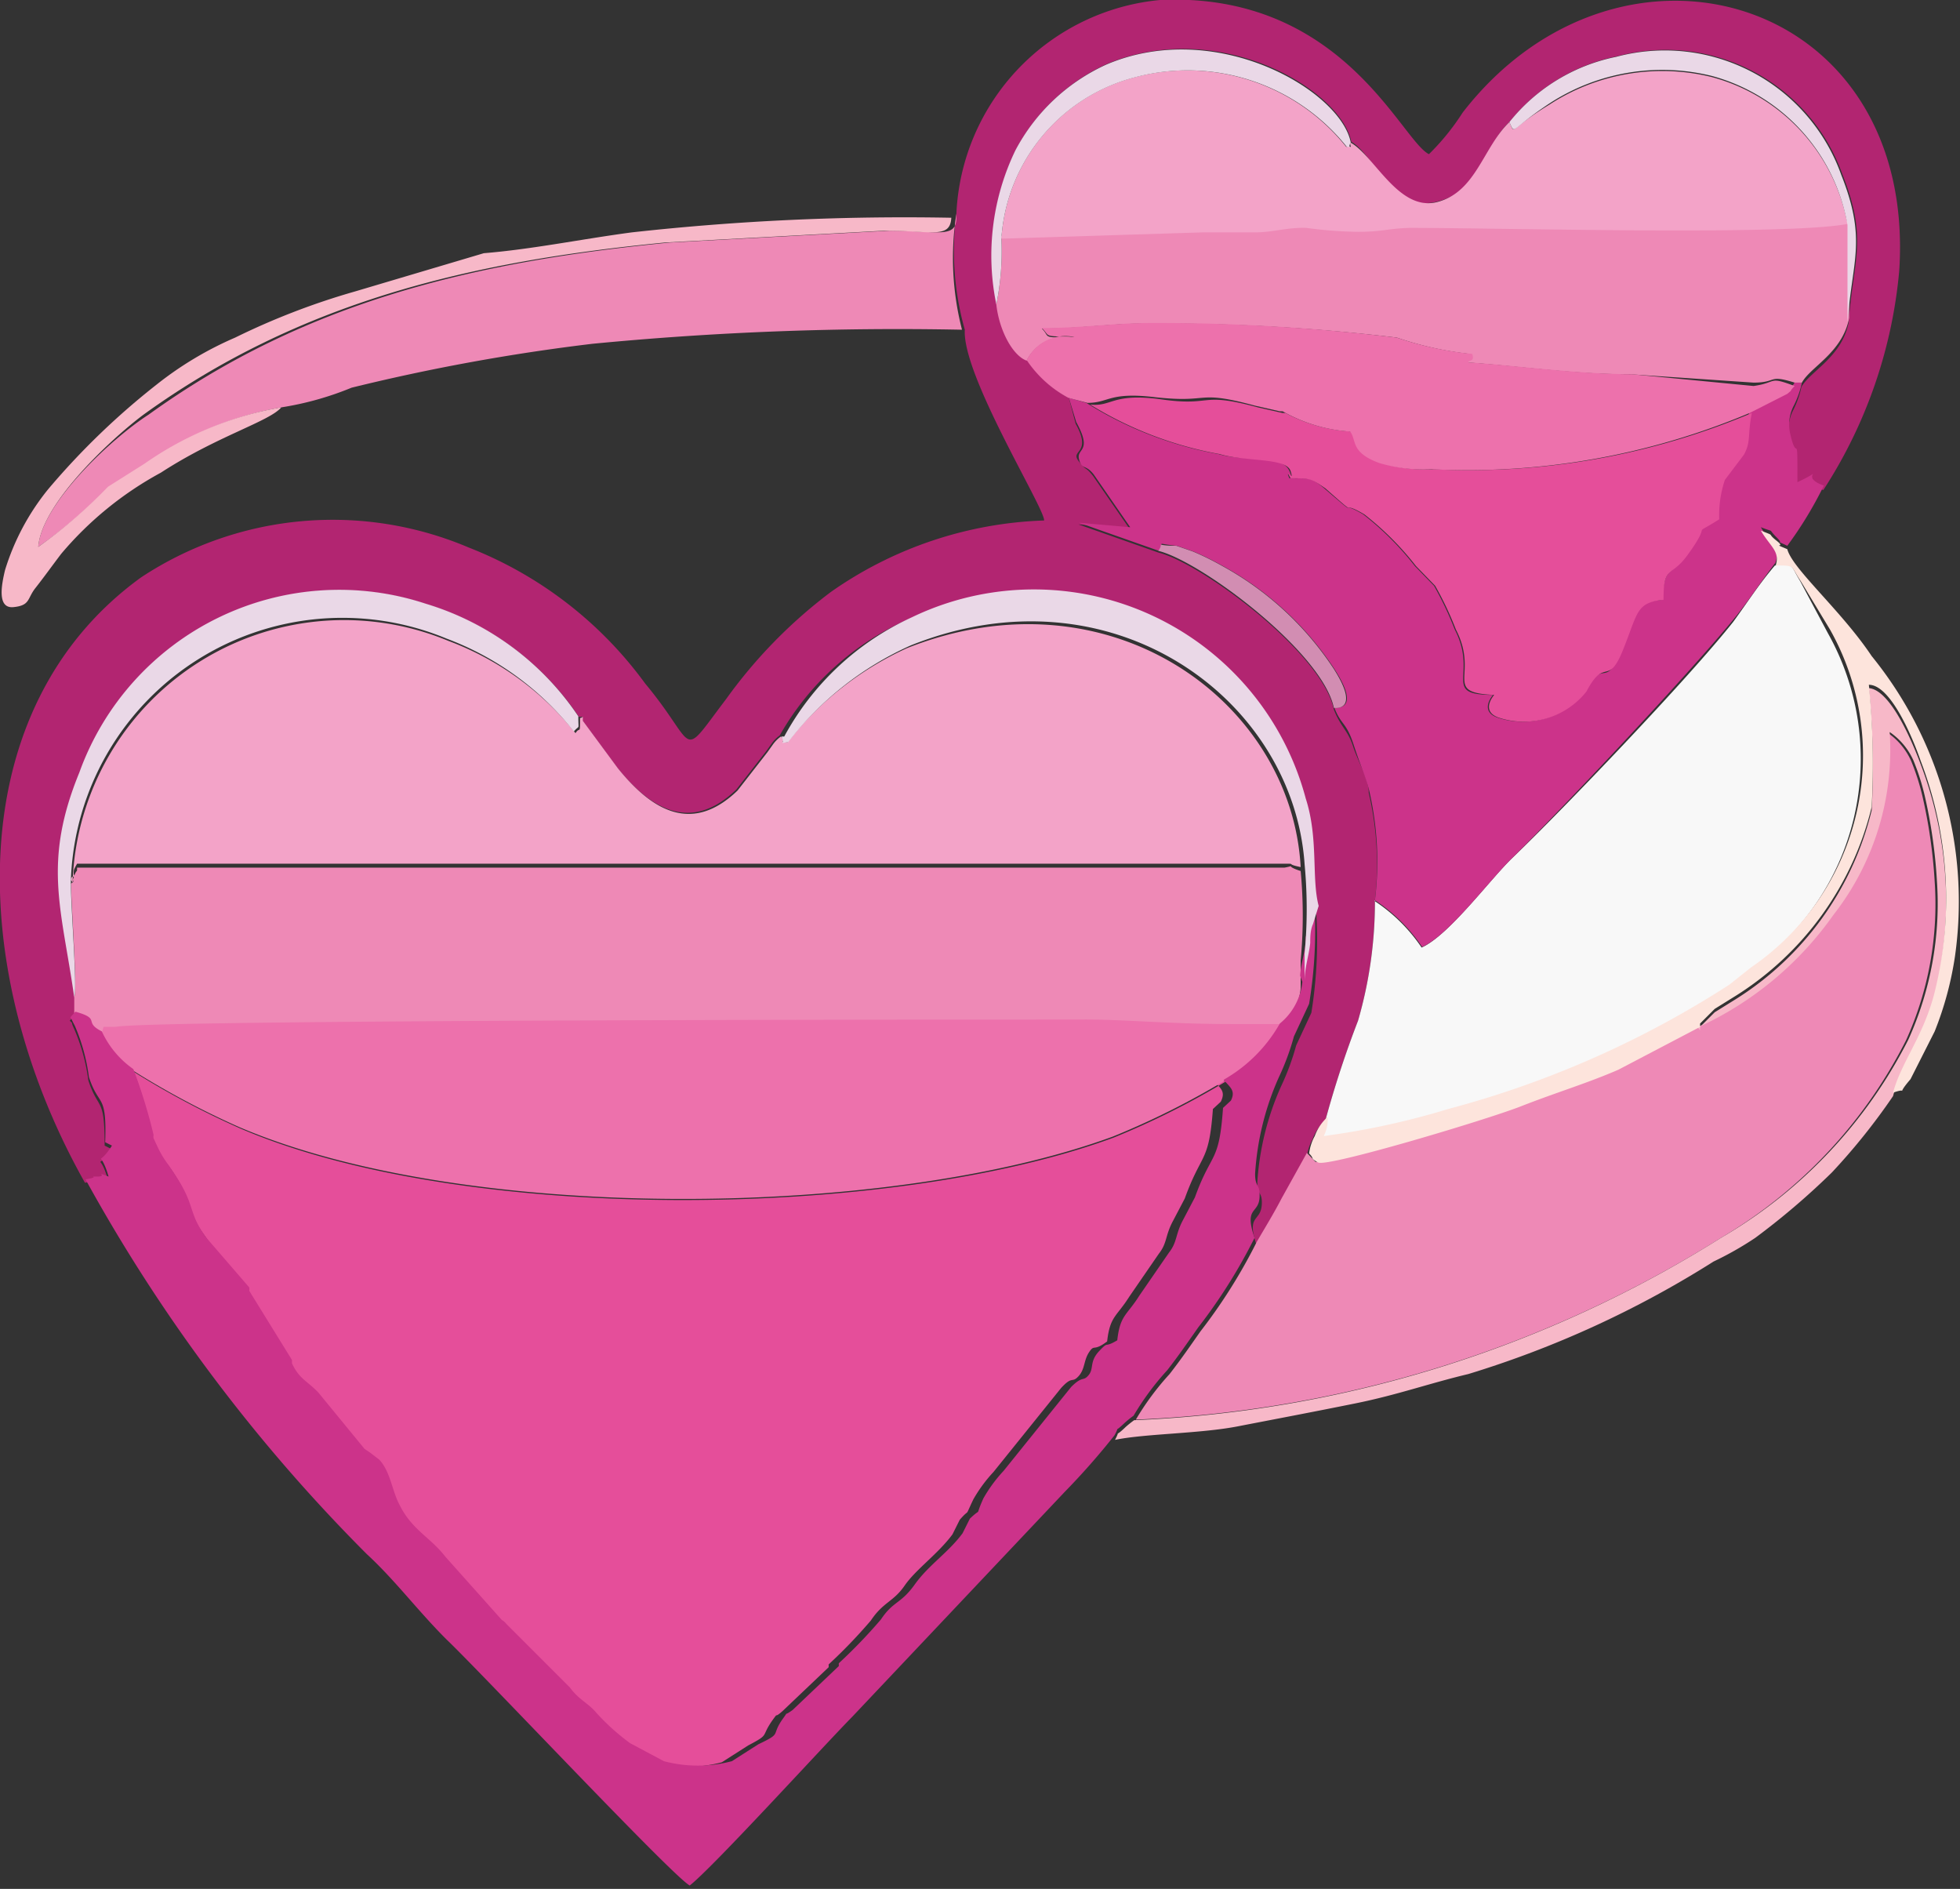 <svg xmlns="http://www.w3.org/2000/svg" viewBox="0 0 34.84 33.57"><rect x="0" y="0" width="34.84" height="33.57" fill="#333333" stroke="none"/><defs><style>.cls-1{fill:#e54e9a;}.cls-1,.cls-10,.cls-11,.cls-2,.cls-3,.cls-4,.cls-5,.cls-6,.cls-7,.cls-8,.cls-9{fill-rule:evenodd;}.cls-2{fill:#b22571;}.cls-3{fill:#f3a3c8;}.cls-4{fill:#ee89b6;}.cls-5{fill:#ed71ac;}.cls-6{fill:#f8f8f8;}.cls-7{fill:#cc338a;}.cls-8{fill:#f7b8c8;}.cls-9{fill:#fde4dc;}.cls-10{fill:#ead8e7;}.cls-11{fill:#d28db2;}</style></defs><g id="Слой_2" data-name="Слой 2"><g id="Слой_1-2" data-name="Слой 1"><g id="_3015313208064" data-name=" 3015313208064"><path class="cls-1" d="M21.79,19.22a14.28,14.28,0,0,1-2,1c-4,1.47-11.57,1.54-15.53-.17a15,15,0,0,1-1.88-1,7.77,7.77,0,0,1,.32,1.1.14.14,0,0,0,0,.06l.07.15a1.7,1.7,0,0,0,.2.33l0,0,.07.09c.42.62.24.69.59,1.17l.6.85a.14.14,0,0,1,0,.06l.76,1.23s0,0,0,.06c.13.28.27.31.47.52l.82,1,0,0,.09.06.17.13c.2.21.23.56.36.8.22.45.54.57.82.93l1,1.12a.27.27,0,0,1,.08.07l1.15,1.23c.16.22.33.28.47.45a4,4,0,0,0,.6.54l.6.32a2.36,2.36,0,0,0,1.21,0l.47-.3c.4-.21.21-.14.44-.46.11-.15,0,0,.17-.15l.82-.78,0-.05a9.27,9.27,0,0,0,.75-.78c.22-.33.4-.33.6-.62s.59-.56.85-.91l.13-.26,0,0c.2-.23.07,0,.24-.36a2.58,2.58,0,0,1,.36-.49l1.2-1.49c.21-.23.19-.08.31-.21s.09-.28.19-.43.07,0,.32-.19c.05-.45.17-.44.39-.79l.53-.77c.15-.19.11-.32.25-.58l.21-.4c.3-.83.43-.62.5-1.59l.14-.13c.09-.18,0-.24-.13-.37Z"/><path class="cls-2" d="M17,3.8a5.12,5.12,0,0,0,.15,2.06c-.05.81,1.42,3.17,1.41,3.39a7,7,0,0,0-3.79,1.27,8.8,8.8,0,0,0-1.86,1.9c-.85,1.12-.49.87-1.44-.27A7.06,7.06,0,0,0,8.33,9.73a6.18,6.18,0,0,0-5.82.53c-3.21,2.32-3.12,7-1,10.76.3-.05-.06,0,.21-.05s-.07-.11.2,0c-.16-.56-.22-.11.06-.55l-.12-.06,0,0c0-.89-.11-.61-.29-1.16a3.4,3.4,0,0,0-.25-.91c-.08-.17,0-.07-.08-.15l.09-.1,0-.3c-.22-1.6-.57-2.42.09-4a4.9,4.9,0,0,1,6.16-3,5,5,0,0,1,2.71,2s0,0,.05,0,0,0,0,.05l.62.84c.62.77,1.33,1.17,2.13.4l.53-.68.1-.14a.62.62,0,0,1,.14-.14A4.89,4.89,0,0,1,16.16,11a5,5,0,0,1,7,3.22c.21.71.1,1.42.23,1.91A8,8,0,0,1,23.31,18l-.27.58a4.41,4.41,0,0,1-.27.73A4.94,4.94,0,0,0,22.35,21c0,.24.08.18.08.37,0,.37-.29.18-.09.77.14-.24.3-.5.44-.77l.45-.81a.87.87,0,0,1,.1-.31.84.84,0,0,1,.23-.34,18,18,0,0,1,.58-1.77,7.58,7.58,0,0,0,.3-2.14,5.57,5.57,0,0,0-.11-1.91c0-.25-.19-.55-.28-.83s-.22-.34-.34-.65c-.2-1-2.35-2.6-3.12-2.79l-1.42-.5.91.08-.65-.94c-.15-.19-.11-.07-.26-.27s.25-.12-.05-.66L19,7.07a2.06,2.06,0,0,1-.74-.67c-.25-.08-.49-.53-.54-1a4.3,4.3,0,0,1,.34-2.74,3.44,3.44,0,0,1,1.61-1.52c2-.84,4.17.46,4.35,1.38.42.23.71,1.28,1.54,1.06s.81-1,1.28-1.42A3.25,3.25,0,0,1,28.75,1a3.33,3.33,0,0,1,4,2.1c.46,1.16.19,1.52.11,2.63-.12.62-.69.87-.84,1.15a1.69,1.69,0,0,1-.14.4.73.73,0,0,0-.07.5c.13.58.12-.1.13.87.59-.28,0-.11.47.06a8.55,8.55,0,0,0,1.35-3.9C34.08-.08,28.8-1.61,26,2a4.19,4.19,0,0,1-.6.74C24.9,2.49,23.86-.15,20.62,0A4,4,0,0,0,17,3.8Z"/><path class="cls-3" d="M1.26,15.64s0-.07.05-.06,0,0,0-.06,0-.06.06-.17l21.35,0h.06l.05,0c.23,0,0,0,.29.06-.16-2.94-3.39-5.32-7-3.89A5.67,5.67,0,0,0,14,13.19c-.19,0,0,0-.12-.1a.62.62,0,0,0-.14.14l-.1.14-.53.68c-.8.77-1.51.37-2.13-.4l-.62-.84s0,0,0-.05,0,0-.05,0c0,.32,0,.14-.08.27a5.21,5.21,0,0,0-2.26-1.64,4.83,4.83,0,0,0-6.68,4.29Z"/><path class="cls-4" d="M1.26,15.64c0,.37.12,2,.06,2.07l0,.3c.44.13.12.18.46.35l.21,0c.63-.17,15.47-.13,17.15-.13.71,0,1.59.1,2.68.08l.29,0,.61,0a1.1,1.1,0,0,0,.4-.74l0-.24s0-.25,0-.26a8.49,8.49,0,0,0,0-1.59c-.31-.1-.06-.1-.29-.06l-.05,0h-.06l-21.35,0c0,.11,0,0-.06.17s0,.07,0,.06,0,0-.05.06Z"/><path class="cls-4" d="M30.18,18.26,28.73,19c-.55.24-1.17.42-1.73.65s-3.6,1-3.61,1-.05-.05-.16-.16l-.45.81c-.14.27-.3.53-.44.77a9.6,9.6,0,0,1-1,1.59c-.19.27-.34.49-.55.76a4.83,4.83,0,0,0-.6.81A21.22,21.22,0,0,0,30.59,22a8.56,8.56,0,0,0,3.29-3.51,5.85,5.85,0,0,0,.51-2.82,9.1,9.1,0,0,0-.22-1.53,4.08,4.08,0,0,0-.2-.62,1.21,1.21,0,0,0-.42-.5,4.76,4.76,0,0,1-1,3.25,6,6,0,0,1-2.41,2Z"/><path class="cls-5" d="M1.81,18.36a1.67,1.67,0,0,0,.56.67,15,15,0,0,0,1.88,1c4,1.71,11.52,1.64,15.53.17a14.28,14.28,0,0,0,2-1,2.65,2.65,0,0,0,1-1l-.61,0-.29,0c-1.09,0-2-.09-2.68-.08-1.68,0-16.52,0-17.15.13l-.21,0Z"/><path class="cls-6" d="M24.44,16a7.58,7.58,0,0,1-.3,2.14,18,18,0,0,0-.58,1.77.65.65,0,0,1-.07.34,13.72,13.72,0,0,0,2.21-.48,17.46,17.46,0,0,0,5-2.21l.39-.31a4.56,4.56,0,0,0,1.4-6L32,10.33c-.19-.31-.09-.3-.45-.28-.29.34-.47.63-.74,1-.79,1-3.05,3.36-3.92,4.19-.4.38-1.13,1.38-1.62,1.6a3,3,0,0,0-.84-.83Z"/><path class="cls-7" d="M23.15,17.45a1.1,1.1,0,0,1-.4.74,2.65,2.65,0,0,1-1,1c.11.13.22.19.13.37l-.14.13c-.07,1-.2.76-.5,1.59l-.21.4c-.14.26-.1.39-.25.58l-.53.77c-.22.35-.34.34-.39.79-.25.15-.14,0-.32.19s-.09.31-.19.43-.1,0-.31.21l-1.2,1.49a2.58,2.58,0,0,0-.36.49c-.17.38,0,.13-.24.36l0,0-.13.26c-.26.35-.6.56-.85.91s-.38.29-.6.62a9.27,9.27,0,0,1-.75.78l0,.05-.82.78c-.18.13-.06,0-.17.15-.23.32,0,.25-.44.46l-.47.3a2.36,2.36,0,0,1-1.21,0l-.6-.32a4,4,0,0,1-.6-.54c-.14-.17-.31-.23-.47-.45L9,28.86a.27.27,0,0,0-.08-.07l-1-1.12c-.28-.36-.6-.48-.82-.93-.13-.24-.16-.59-.36-.8l-.17-.13-.09-.06,0,0-.82-1c-.2-.21-.34-.24-.47-.52,0,0,0,0,0-.06l-.76-1.23a.14.14,0,0,0,0-.06L3.67,22c-.35-.48-.17-.55-.59-1.17L3,20.71l0,0a1.7,1.7,0,0,1-.2-.33l-.07-.15a.14.14,0,0,1,0-.06A9.36,9.36,0,0,0,2.37,19a1.67,1.67,0,0,1-.56-.67c-.34-.17,0-.22-.47-.35l-.09.1c.05.08,0,0,.08.15a3.4,3.4,0,0,1,.25.91c.18.55.32.27.29,1.16l0,0,.12.06c-.28.44-.22,0-.06.55-.27-.1,0,0-.2,0s.09,0-.21.05a29.62,29.62,0,0,0,5,6.66c.5.46.9,1,1.41,1.51.68.65,4,4.19,4.33,4.38.42-.33,2.34-2.44,2.89-3l3.78-4a12.8,12.8,0,0,0,.88-1c.12-.22-.05,0,.19-.23a1.88,1.88,0,0,1,.15-.12,4.83,4.83,0,0,1,.6-.81c.21-.27.36-.49.55-.76a9.6,9.6,0,0,0,1-1.59c-.2-.59.1-.4.09-.77,0-.19-.08-.13-.08-.37a4.94,4.94,0,0,1,.42-1.71,4.41,4.41,0,0,0,.27-.73l.27-.58a8,8,0,0,0,.09-1.85l-.1.32c0,.11,0,.24-.05.34,0,.26-.08.43-.1.69Z"/><path class="cls-7" d="M31.09,7.34c-.08.39,0,.5-.14.74l-.31.45a2,2,0,0,0-.1.7c-.6.35-.08,0-.56.63-.3.42-.39.17-.43.8-.49.05-.41.15-.72.89s-.32.11-.65.74a1.42,1.42,0,0,1-1.57.46c-.32-.12-.07-.4-.07-.4-.93,0-.26-.35-.68-1.16a5.85,5.85,0,0,0-.37-.78l-.34-.35a5.29,5.29,0,0,0-.92-.92c-.5-.29,0,.13-.69-.46-.26-.22-.28-.17-.62-.18-.1-.23.13.17,0-.13s-.79-.16-1.26-.3a6.62,6.62,0,0,1-2.35-.91L19,7.07l.13.43c.3.54,0,.46.05.66s.11.08.26.27l.65.94-.91-.08,1.42.5c.12-.17-.1-.13.32-.09l.29.1a4.77,4.77,0,0,1,.51.25,5.58,5.58,0,0,1,2,1.84c.5.77,0,.68,0,.69.12.31.21.25.34.65s.22.58.28.83A5.57,5.57,0,0,1,24.44,16a3,3,0,0,1,.84.83c.49-.22,1.22-1.22,1.62-1.6C27.77,14.37,30,12,30.82,11c.27-.33.45-.62.74-1,.09-.26-.09-.34-.26-.63.28.11.1,0,.28.18s-.12,0,.19.15a6.94,6.94,0,0,0,.65-1.07c-.49-.17.12-.34-.47-.06,0-1,0-.29-.13-.87a.73.73,0,0,1,.07-.5,1.69,1.69,0,0,0,.14-.4l-.13,0c-.1.15,0,0-.13.14l-.68.37Z"/><path class="cls-4" d="M17.8,4.24a4.67,4.67,0,0,1-.09,1.17c.05.46.29.91.54,1A.77.77,0,0,1,19.1,6c-.61,0-.42,0-.58-.16.73,0,1.28-.1,1.95-.09A35,35,0,0,1,24.83,6a6,6,0,0,0,1.3.29c.05.14-.07.1-.07.15.88.06,2,.22,2.9.21l2.21.15c.43,0,.25-.15.73,0l.13,0c.15-.28.72-.53.84-1.15,0,0,0-1.5,0-1.74-1.09.21-6.15,0-7.78.07-.38,0-.49.07-.92.07A7.37,7.37,0,0,1,23.22,4c-.34,0-.5.07-.91.08s-.62,0-.93,0l-3.53.11s0,0-.05,0Z"/><path class="cls-3" d="M26.83,2.17c-.47.45-.59,1.24-1.28,1.42S24.43,2.76,24,2.53c0,.13.06.06-.07.08a3.62,3.62,0,0,0-3.75-1.24A3.18,3.18,0,0,0,17.8,4.24s0,0,.05,0l3.53-.11c.31,0,.62,0,.93,0s.57-.09.91-.08a7.37,7.37,0,0,0,.92.07c.43,0,.54-.06.92-.07,1.63,0,6.69.14,7.78-.07a3.33,3.33,0,0,0-2.41-2.61,3.67,3.67,0,0,0-2.89.49C26.8,2.31,26.94,2.41,26.83,2.17Z"/><path class="cls-1" d="M19.33,7.16a6.62,6.62,0,0,0,2.35.91c.47.14,1.18.06,1.26.3s-.12-.1,0,.13c.34,0,.36,0,.62.18.67.59.19.17.69.46a5.29,5.29,0,0,1,.92.92l.34.35a5.85,5.85,0,0,1,.37.78c.42.81-.25,1.12.68,1.16,0,0-.25.28.07.4a1.42,1.42,0,0,0,1.57-.46c.33-.63.38-.07.65-.74s.23-.84.72-.89c0-.63.13-.38.43-.8.48-.66,0-.28.56-.63a2,2,0,0,1,.1-.7L31,8.08c.13-.24.06-.35.14-.74a12.91,12.91,0,0,1-5.65,1,2.76,2.76,0,0,1-.93-.11c-.5-.19-.4-.4-.52-.56a2.81,2.81,0,0,1-1.19-.33l-.05,0-.44-.1c-1.07-.29-.78,0-1.77-.15-.83-.1-.82.14-1.21.1Z"/><path class="cls-4" d="M5,7.24a5.51,5.51,0,0,0,1.25-.35,35.64,35.64,0,0,1,4.28-.78,56.42,56.42,0,0,1,6.57-.25A5.12,5.12,0,0,1,17,3.8l0,.07c0,.38-.35.23-1.19.23l-3.9.21c-3.49.34-6.5,1.06-9.27,3.06C2,7.78.74,8.94.68,9.72A8.88,8.88,0,0,0,1.92,8.67l.65-.41A6,6,0,0,1,5,7.24Z"/><path class="cls-5" d="M18.25,6.4a2.06,2.06,0,0,0,.74.67l.34.09c.39,0,.38-.2,1.21-.1,1,.11.7-.14,1.77.15l.44.1.05,0A2.81,2.81,0,0,0,24,7.67c.12.16,0,.37.52.56a2.76,2.76,0,0,0,.93.11,12.91,12.91,0,0,0,5.65-1L31.77,7c.13-.11,0,0,.13-.14-.48-.18-.3-.06-.73,0L29,6.65c-.95,0-2-.15-2.9-.21,0-.05.12,0,.07-.15A6,6,0,0,1,24.83,6a35,35,0,0,0-4.36-.26c-.67,0-1.22.09-1.95.09.16.16,0,.14.58.16a.77.77,0,0,0-.85.41Z"/><path class="cls-8" d="M30.18,18.26a6,6,0,0,0,2.41-2,4.76,4.76,0,0,0,1-3.25,1.21,1.21,0,0,1,.42.5,4.08,4.08,0,0,1,.2.62,9.1,9.1,0,0,1,.22,1.53,5.85,5.85,0,0,1-.51,2.82A8.56,8.56,0,0,1,30.59,22a21.22,21.22,0,0,1-10.43,3.24,1.88,1.88,0,0,0-.15.12c-.24.23-.07,0-.19.23.52-.11,1.51-.11,2.18-.24s1.36-.26,2.1-.41,1.29-.35,2-.52a17.94,17.94,0,0,0,4.36-2A5.8,5.8,0,0,0,31.2,22a13.12,13.12,0,0,0,1.36-1.16,11.2,11.2,0,0,0,1.09-1.36c.14-.53.53-1,.73-1.75a6.86,6.86,0,0,0-.24-4.15c-.12-.32-.52-1.32-.92-1.35a13.86,13.86,0,0,1,.05,2.17,5.49,5.49,0,0,1-2.42,3.36l-.37.23-.26.26s0,0,0,.06Z"/><path class="cls-8" d="M5,7.24a6,6,0,0,0-2.43,1l-.65.41A8.88,8.88,0,0,1,.68,9.72C.74,8.94,2,7.78,2.55,7.37c2.77-2,5.78-2.72,9.27-3.06l3.9-.21c.84,0,1.17.15,1.19-.23a44,44,0,0,0-5.68.26c-.9.12-1.77.3-2.63.37l-2.29.68A12.78,12.78,0,0,0,4.18,6a6.17,6.17,0,0,0-1.39.83A13.13,13.13,0,0,0,.86,8.69a4.26,4.26,0,0,0-.77,1.44c-.06.25-.15.69.15.66s.24-.15.39-.34.3-.4.46-.61A6.14,6.14,0,0,1,2.86,8.4c1-.65,1.93-.91,2.14-1.16Z"/><path class="cls-9" d="M31.56,10.05c.36,0,.26,0,.45.28l.52.86a4.56,4.56,0,0,1-1.4,6l-.39.31a17.46,17.46,0,0,1-5,2.21,13.72,13.72,0,0,1-2.21.48.65.65,0,0,0,.07-.34.84.84,0,0,0-.23.34.87.87,0,0,0-.1.31c.11.11,0,.07.16.16s3-.76,3.61-1,1.18-.41,1.73-.65l1.45-.76s0-.07,0-.06l.26-.26.37-.23a5.49,5.49,0,0,0,2.42-3.36,13.86,13.86,0,0,0-.05-2.17c.4,0,.8,1,.92,1.35a6.86,6.86,0,0,1,.24,4.15c-.2.76-.59,1.22-.73,1.75.33-.12,0,.12.31-.24l.43-.85A5.92,5.92,0,0,0,34.75,17a6.92,6.92,0,0,0-1.48-5.34c-.54-.81-1.41-1.55-1.5-1.9-.31-.13,0,0-.19-.15s0-.07-.28-.18c.17.29.35.37.26.63Z"/><path class="cls-10" d="M1.32,17.71c.06-.11-.07-1.7-.06-2.07a4.83,4.83,0,0,1,6.68-4.29A5.21,5.21,0,0,1,10.2,13c.11-.13.08,0,.08-.27a5,5,0,0,0-2.71-2,4.91,4.91,0,0,0-6.16,3c-.66,1.61-.31,2.43-.09,4Z"/><path class="cls-10" d="M13.89,13.09c.08.14-.07.12.12.1a5.67,5.67,0,0,1,2.18-1.72c3.57-1.43,6.8.95,7,3.89a8.49,8.49,0,0,1,0,1.59s0,.25,0,.26l0,.24c0-.26.07-.43.1-.69,0-.1,0-.23.05-.34l.1-.32c-.13-.49,0-1.2-.23-1.91a5,5,0,0,0-7-3.22,4.89,4.89,0,0,0-2.27,2.12Z"/><path class="cls-10" d="M17.71,5.41a4.67,4.67,0,0,0,.09-1.17,3.18,3.18,0,0,1,2.39-2.87,3.62,3.62,0,0,1,3.75,1.24c.13,0,0,.05.07-.08-.18-.92-2.39-2.22-4.35-1.38a3.44,3.44,0,0,0-1.61,1.52,4.3,4.3,0,0,0-.34,2.74Z"/><path class="cls-10" d="M26.83,2.17c.11.24,0,.14.71-.33a3.67,3.67,0,0,1,2.89-.49A3.33,3.33,0,0,1,32.84,4c0,.24,0,1.72,0,1.74.08-1.11.35-1.47-.11-2.63a3.33,3.33,0,0,0-4-2.1A3.25,3.25,0,0,0,26.83,2.17Z"/><path class="cls-11" d="M23.71,12.58s.49.08,0-.69a5.58,5.58,0,0,0-2-1.84,4.77,4.77,0,0,0-.51-.25l-.29-.1c-.42,0-.2-.08-.32.09.77.19,2.92,1.81,3.12,2.79Z"/></g></g></g></svg>